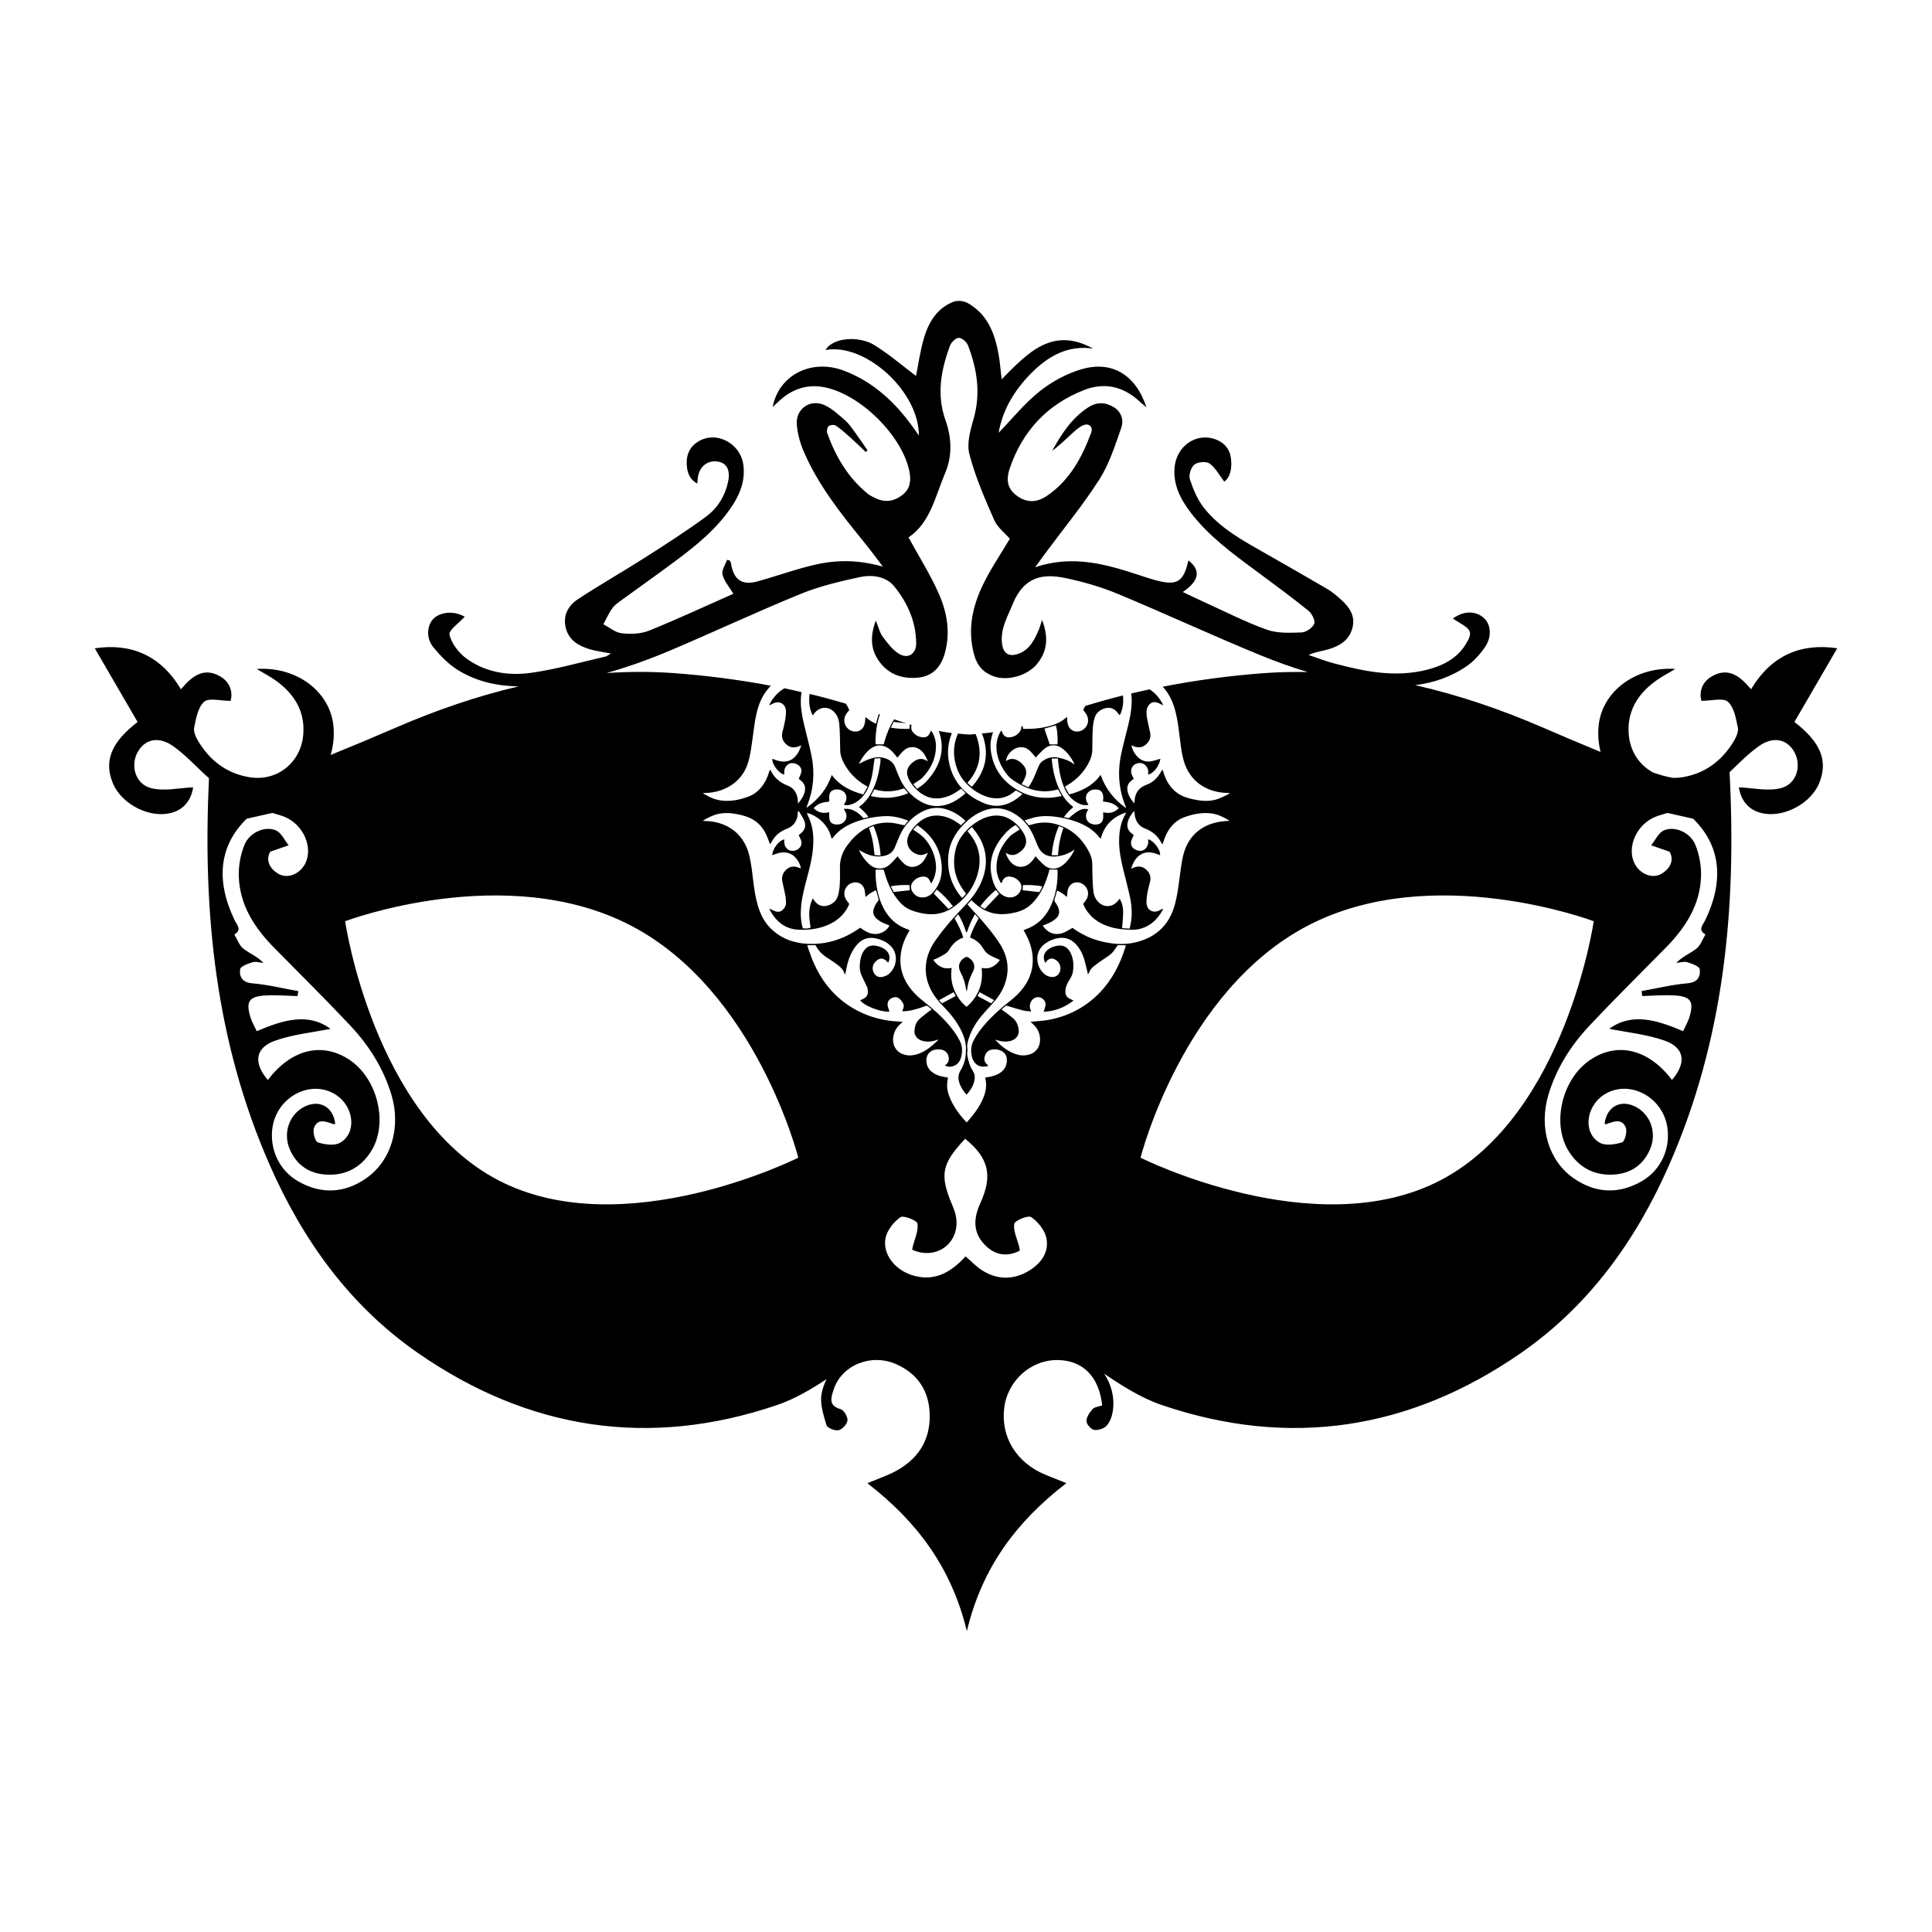 <?xml version="1.0" encoding="utf-8"?>
<!-- Generator: Adobe Illustrator 16.0.0, SVG Export Plug-In . SVG Version: 6.00 Build 0)  -->
<!DOCTYPE svg PUBLIC "-//W3C//DTD SVG 1.1//EN" "http://www.w3.org/Graphics/SVG/1.1/DTD/svg11.dtd">
<svg version="1.1" id="Layer_1" xmlns="http://www.w3.org/2000/svg" xmlns:xlink="http://www.w3.org/1999/xlink" x="0px" y="0px"
	 width="126px" height="126px" viewBox="0 0 126 126" enable-background="new 0 0 126 126" xml:space="preserve">
<path fill-rule="evenodd" clip-rule="evenodd" d="M63.119,62.428c0.289,0.152,0.564,0.479,0.334,0.939
	c-0.143,0.279-0.266,0.566-0.33,0.875c-0.025,0.121-0.043,0.242-0.063,0.363c-0.012,0-0.021,0-0.031,0.002
	c-0.01-0.023-0.023-0.047-0.027-0.07c-0.041-0.402-0.172-0.775-0.357-1.131c-0.084-0.164-0.133-0.334-0.08-0.521
	c0.063-0.225,0.221-0.369,0.422-0.467C63.021,62.4,63.082,62.408,63.119,62.428z M118.635,51.092
	c-0.52,1.248-2.121,2.158-3.49,1.982c-1.006-0.131-1.592-0.773-1.74-1.727c0.889,0.035,1.857,0.268,2.719,0.059
	c1.045-0.25,1.396-1.471,0.898-2.361c-0.469-0.842-1.365-1.051-2.307-0.387c-0.695,0.49-1.299,1.113-1.918,1.705
	c0.467,8.932-0.361,17.459-3.93,25.59c-2.164,4.934-5.227,9.199-9.686,12.293c-7.213,5.002-15.074,6.219-23.406,3.389
	c-1.33-0.453-2.561-1.232-3.766-2.045c0.469,0.691,0.693,1.537,0.57,2.414c-0.049,0.34-0.18,0.721-0.398,0.967
	c-0.176,0.197-0.561,0.322-0.822,0.283c-0.203-0.031-0.5-0.367-0.502-0.57c-0.002-0.266,0.205-0.566,0.396-0.785
	c0.121-0.139,0.383-0.156,0.629-0.244c-0.201-1.885-1.271-2.938-2.896-2.957c-1.77-0.02-3.295,1.357-3.498,3.162
	c-0.217,1.883,0.824,3.551,2.688,4.318c0.379,0.156,0.76,0.305,1.369,0.549c-3.262,2.516-5.494,5.498-6.488,9.648
	c-1.002-4.133-3.232-7.127-6.49-9.645c0.729-0.303,1.223-0.471,1.686-0.703c1.545-0.773,2.42-2.014,2.381-3.77
	c-0.035-1.531-0.773-2.668-2.193-3.293c-1.639-0.721-3.564,0.07-4.074,1.666c-0.162,0.5-0.365,1.043,0.455,1.271
	c0.213,0.057,0.469,0.49,0.449,0.729c-0.023,0.24-0.336,0.59-0.574,0.643c-0.242,0.053-0.744-0.145-0.797-0.328
	c-0.193-0.664-0.441-1.406-0.318-2.051c0.066-0.346,0.18-0.662,0.326-0.951c-1.037,0.68-2.1,1.305-3.236,1.691
	c-8.33,2.83-16.191,1.613-23.406-3.389c-4.459-3.094-7.521-7.359-9.686-12.293c-3.516-8.014-4.373-16.412-3.949-25.201
	c-0.09-0.08-0.182-0.156-0.27-0.238c-0.676-0.635-1.32-1.324-2.074-1.855c-0.941-0.664-1.838-0.455-2.307,0.387
	c-0.498,0.891-0.146,2.111,0.898,2.361c0.861,0.209,1.83-0.023,2.719-0.059c-0.148,0.953-0.734,1.596-1.74,1.727
	c-1.369,0.176-2.971-0.734-3.49-1.982c-0.609-1.465-0.113-2.684,1.607-4.006c-0.926-1.594-1.848-3.184-2.793-4.807
	c2.373-0.348,4.291,0.453,5.621,2.674c0.711-0.854,1.473-1.449,2.527-0.859c0.715,0.4,0.854,1.064,0.713,1.615
	c-0.676,0-1.416-0.217-1.727,0.055c-0.404,0.357-0.527,1.088-0.652,1.684c-0.057,0.273,0.113,0.639,0.275,0.904
	c0.76,1.26,1.857,2.09,3.318,2.334c1.801,0.303,3.363-0.939,3.521-2.766c0.129-1.498-0.557-2.627-1.723-3.488
	c-0.391-0.291-0.832-0.514-1.314-0.803c2.611-0.18,4.799,1.484,5.008,3.73c0.061,0.666-0.01,1.295-0.184,1.877
	c1.424-0.578,2.84-1.17,4.248-1.781c2.627-1.137,5.291-2.055,8.014-2.691c-1.385-0.023-2.732-0.299-3.979-1.076
	c-0.602-0.375-1.127-0.918-1.582-1.473c-0.453-0.551-0.426-1.297-0.092-1.75c0.336-0.455,1.084-0.633,1.768-0.408
	c0.16,0.053,0.311,0.131,0.371,0.158c-0.373,0.416-1.066,0.889-0.998,1.178c0.139,0.576,0.602,1.182,1.098,1.547
	c1.25,0.92,2.76,1.148,4.248,0.936c1.629-0.23,3.227-0.691,4.834-1.059c0.09-0.02,0.168-0.094,0.346-0.197
	c-0.539-0.107-0.98-0.158-1.4-0.285c-0.725-0.221-1.352-0.594-1.545-1.402c-0.191-0.793,0.166-1.438,0.781-1.844
	c1.432-0.947,2.93-1.793,4.377-2.717c1.355-0.865,2.713-1.734,4.006-2.688c0.732-0.541,1.223-1.322,1.422-2.248
	c0.16-0.736-0.055-1.215-0.621-1.326c-0.682-0.137-1.258,0.307-1.348,1.037c-0.014,0.105-0.02,0.213-0.035,0.387
	c-0.561-0.301-0.674-0.801-0.691-1.301c-0.02-0.586,0.201-1.094,0.727-1.424c1.199-0.754,2.813,0.102,2.975,1.563
	c0.109,0.975-0.211,1.82-0.73,2.611c-1,1.521-2.398,2.631-3.836,3.699c-1.086,0.807-2.195,1.588-3.289,2.387
	c-0.242,0.178-0.512,0.348-0.686,0.582c-0.238,0.324-0.4,0.707-0.596,1.064c0.4,0.207,0.785,0.543,1.203,0.586
	c0.582,0.064,1.242,0.043,1.775-0.172c1.887-0.764,3.736-1.625,5.5-2.406c-0.273-0.457-0.604-0.826-0.709-1.252
	c-0.07-0.277,0.184-0.635,0.293-0.957c0.061,0.014,0.123,0.025,0.184,0.039c0.027,0.068,0.07,0.135,0.082,0.207
	c0.16,1.043,0.709,1.434,1.713,1.16c0.932-0.256,1.848-0.572,2.775-0.836c1.459-0.414,3.055-0.785,5.414-0.133
	c-0.471-0.613-0.855-1.135-1.264-1.637c-1.494-1.84-2.969-3.693-3.91-5.893c-0.232-0.545-0.395-1.146-0.441-1.732
	c-0.082-1.027,0.869-1.693,1.813-1.266c0.494,0.227,0.916,0.625,1.332,0.988c0.256,0.223,0.453,0.518,0.656,0.795
	c0.279,0.379,0.539,0.771,0.809,1.16c-0.037,0.039-0.074,0.076-0.113,0.115c-0.336-0.32-0.666-0.648-1.012-0.957
	c-0.305-0.271-0.609-0.543-0.947-0.77c-0.105-0.07-0.361-0.047-0.461,0.037c-0.094,0.08-0.143,0.318-0.098,0.447
	c0.557,1.541,1.361,2.922,2.656,3.969c0.148,0.119,0.33,0.201,0.504,0.285c0.625,0.297,1.207,0.209,1.75-0.215
	c0.514-0.4,0.568-0.939,0.457-1.516c-0.459-2.355-3.262-5.113-5.625-5.521c-1.064-0.184-1.998,0.133-2.803,0.844
	c-0.158,0.141-0.309,0.289-0.496,0.463c0.41-2.105,2.539-3.174,4.662-2.369c1.896,0.721,3.313,2.043,4.479,3.662
	c0.119,0.168,0.238,0.336,0.398,0.561c0.008-2.889-3.502-6.053-6.09-5.574c0.469-0.82,2.186-0.945,3.188-0.32
	c0.969,0.602,1.842,1.355,2.715,2.01c0.15-0.744,0.271-1.635,0.523-2.484c0.303-1.033,0.855-1.941,1.922-2.354
	c0.264-0.102,0.67-0.057,0.92,0.082c1.301,0.723,1.771,1.982,2.021,3.352c0.092,0.506,0.127,1.021,0.199,1.625
	c1.672-1.697,3.301-3.48,5.957-2.006c-1.652-0.24-2.934,0.502-4.037,1.615c-1.086,1.098-1.861,2.381-2.117,3.879
	c0.883-0.912,1.693-1.928,2.686-2.715c0.805-0.637,1.779-1.164,2.764-1.443c1.971-0.561,3.506,0.406,4.189,2.492
	c-0.164-0.137-0.275-0.219-0.375-0.313c-1.063-1.021-2.309-1.35-3.684-0.814c-2.402,0.936-4.021,2.668-4.852,5.105
	c-0.287,0.842-0.105,1.371,0.457,1.789c0.613,0.453,1.268,0.488,1.979,0.002c1.467-1.004,2.273-2.492,2.871-4.109
	c0.143-0.387-0.152-0.652-0.529-0.482c-0.266,0.119-0.496,0.33-0.717,0.531c-0.422,0.385-0.826,0.789-1.299,1.131
	c0.615-1.104,1.289-2.156,2.381-2.852c0.535-0.34,1.096-0.33,1.643,0.01c0.527,0.326,0.652,0.871,0.48,1.357
	c-0.404,1.145-0.779,2.342-1.424,3.352c-1.074,1.68-2.35,3.23-3.541,4.834c-0.186,0.252-0.365,0.504-0.648,0.895
	c2.518-0.854,4.736-0.166,6.953,0.564c0.285,0.094,0.572,0.189,0.861,0.268c1.434,0.395,1.857,0.145,2.184-1.279
	c0.818,0.635,0.717,1.328-0.369,2.059c0.477,0.225,0.908,0.436,1.346,0.635c1.369,0.619,2.713,1.313,4.123,1.818
	c0.695,0.25,1.518,0.213,2.277,0.184c0.297-0.012,0.717-0.299,0.826-0.566c0.082-0.205-0.154-0.67-0.381-0.854
	c-1.121-0.902-2.281-1.758-3.439-2.613c-1.541-1.139-3.09-2.27-4.26-3.816c-0.65-0.859-1.125-1.785-1.027-2.91
	c0.119-1.393,1.402-2.285,2.65-1.842c0.604,0.217,0.961,0.652,1.031,1.285c0.068,0.613-0.039,1.182-0.441,1.482
	c-0.33-0.43-0.57-0.904-0.955-1.182c-0.219-0.156-0.77-0.109-0.994,0.068c-0.223,0.18-0.383,0.688-0.293,0.959
	c0.215,0.658,0.5,1.34,0.926,1.877c1.094,1.375,2.639,2.18,4.135,3.033c1.307,0.748,2.615,1.49,3.912,2.252
	c0.313,0.184,0.594,0.428,0.865,0.67c0.555,0.492,0.969,1.059,0.764,1.857c-0.205,0.805-0.828,1.178-1.555,1.396
	c-0.406,0.121-0.836,0.164-1.305,0.373c0.543,0.182,1.078,0.395,1.631,0.541c2.006,0.535,4.023,0.953,6.105,0.42
	c1.027-0.264,1.943-0.732,2.51-1.654c0.471-0.762,0.371-0.959-0.418-1.418c-0.143-0.082-0.279-0.176-0.42-0.264
	c0.707-0.518,1.504-0.523,2.043-0.018c0.451,0.424,0.51,1.227,0.041,1.9c-0.314,0.449-0.701,0.889-1.148,1.199
	c-1.041,0.725-2.184,1.113-3.396,1.262c2.836,0.639,5.611,1.59,8.344,2.771c1.246,0.539,2.496,1.072,3.752,1.586
	c-0.133-0.525-0.188-1.09-0.131-1.682c0.207-2.246,2.395-3.91,5.006-3.73c-0.48,0.289-0.922,0.512-1.313,0.803
	c-1.168,0.861-1.854,1.99-1.725,3.488c0.096,1.109,0.715,1.996,1.586,2.461c0.428,0.154,0.857,0.275,1.283,0.348
	c0.213,0.008,0.432-0.006,0.652-0.043c1.461-0.244,2.559-1.074,3.32-2.334c0.16-0.266,0.332-0.631,0.273-0.904
	c-0.125-0.596-0.246-1.326-0.652-1.684c-0.311-0.271-1.051-0.055-1.727-0.055c-0.141-0.551-0.002-1.215,0.713-1.615
	c1.055-0.59,1.816,0.006,2.527,0.859c1.33-2.221,3.248-3.021,5.621-2.674c-0.943,1.623-1.867,3.213-2.793,4.807
	C118.748,48.408,119.244,49.627,118.635,51.092z M39.557,43.893c1.439-0.094,2.895-0.102,4.375,0.004
	c2.139,0.156,4.254,0.432,6.342,0.824c-0.377,0.383-0.656,0.855-0.828,1.414c-0.201,0.656-0.271,1.334-0.363,2.01
	c-0.061,0.449-0.119,0.898-0.225,1.338c-0.211,0.898-0.729,1.568-1.582,1.951c-0.412,0.186-0.848,0.277-1.299,0.279
	c-0.049,0-0.1,0.008-0.146,0.012c0.293,0.176,0.582,0.34,0.906,0.422c0.115,0.029,0.234,0.055,0.355,0.068
	c0.594,0.063,1.166-0.057,1.719-0.262c0.385-0.143,0.689-0.395,0.928-0.727c0.184-0.252,0.313-0.531,0.404-0.828
	c0.018-0.061,0.041-0.121,0.07-0.203c0.037,0.049,0.063,0.074,0.078,0.104c0.23,0.453,0.596,0.748,1.066,0.93
	c0.406,0.156,0.611,0.471,0.668,0.893c0.01,0.082,0.012,0.164,0.021,0.285c0.217-0.262,0.387-0.508,0.445-0.813
	c0.055-0.289-0.041-0.521-0.275-0.699c-0.047-0.035-0.09-0.072-0.123-0.096c0.061-0.15,0.119-0.275,0.16-0.408
	s0.01-0.264-0.072-0.377c-0.139-0.191-0.451-0.295-0.664-0.225c-0.219,0.074-0.379,0.316-0.373,0.568
	c0,0.051,0.004,0.104,0.006,0.16c-0.355-0.066-0.83-0.697-0.775-1.031c0.254,0.1,0.51,0.195,0.787,0.182s0.514-0.125,0.703-0.328
	c0.188-0.203,0.305-0.439,0.393-0.732c-0.074,0.027-0.111,0.041-0.146,0.057c-0.301,0.125-0.584,0.107-0.83-0.115
	c-0.246-0.225-0.34-0.506-0.246-0.836c0.025-0.082,0.045-0.164,0.064-0.246c0.08-0.354,0.166-0.705,0.16-1.072
	c-0.01-0.48-0.414-0.727-0.846-0.516c-0.043,0.021-0.082,0.051-0.125,0.072c-0.029,0.014-0.063,0.02-0.123,0.041
	c0.09-0.201,0.191-0.355,0.307-0.502c0.199-0.256,0.426-0.457,0.684-0.604c0.373,0.076,0.744,0.166,1.115,0.25
	c-0.031,0.211-0.047,0.418-0.045,0.627c0.004,0.553,0.117,1.09,0.246,1.625c0.156,0.65,0.334,1.299,0.463,1.955
	c0.215,1.092,0.119,2.162-0.297,3.199c-0.02,0.049-0.035,0.1-0.051,0.148c0.77-0.539,1.342-1.225,1.658-2.148
	c0.525,0.703,1.24,1.047,2.053,1.271c0.096-0.17,0.186-0.332,0.285-0.51c-0.068-0.041-0.111-0.064-0.152-0.088
	c-0.594-0.346-1.055-0.82-1.383-1.424c-0.143-0.264-0.244-0.539-0.252-0.842c-0.008-0.352-0.01-0.701-0.023-1.051
	c-0.006-0.236-0.016-0.471-0.041-0.705c-0.023-0.229-0.088-0.449-0.229-0.641c-0.381-0.521-1.049-0.52-1.418,0
	c-0.018,0.029-0.043,0.055-0.088,0.107c-0.053-0.141-0.107-0.252-0.141-0.371c-0.098-0.34-0.096-0.688-0.061-1.035
	c0.791,0.189,1.576,0.402,2.357,0.631c0.031,0.049,0.07,0.09,0.1,0.141c0.053,0.094,0.092,0.195,0.137,0.289
	c-0.143,0.156-0.264,0.305-0.309,0.5c-0.1,0.42,0.221,0.865,0.65,0.896c0.344,0.023,0.607-0.191,0.67-0.551
	c0.021-0.123,0.029-0.248,0.045-0.393c0.119,0.09,0.219,0.174,0.328,0.242c0.111,0.07,0.229,0.125,0.357,0.193
	c0.053-0.195,0.092-0.365,0.146-0.527c0.016-0.041,0.018-0.074,0.016-0.107c0.029,0.01,0.061,0.02,0.09,0.029
	c-0.201,0.586-0.279,1.197-0.285,1.824c0,0.041,0.012,0.082,0.018,0.123c0.176,0,0.342,0,0.518,0
	c0.014-0.055,0.029-0.105,0.043-0.158c0.146-0.521,0.348-1.02,0.639-1.473c0.264,0.094,0.525,0.178,0.789,0.258
	c-0.273-0.029-0.541-0.061-0.82-0.09c-0.059,0.113-0.123,0.238-0.191,0.375c0.422,0.076,0.816,0.092,1.223,0.076
	c0.006-0.111,0.012-0.201,0.016-0.287c0.039,0.012,0.078,0.025,0.117,0.035c-0.041,0.156-0.031,0.309,0.074,0.447
	c0.162,0.211,0.379,0.334,0.645,0.357c0.23,0.021,0.381-0.068,0.479-0.277c0.021-0.047,0.041-0.096,0.072-0.162
	c0.035,0.049,0.064,0.076,0.084,0.111c0.145,0.27,0.234,0.557,0.238,0.863c0.01,0.838-0.33,1.531-0.904,2.121
	c-0.053,0.055-0.123,0.096-0.188,0.141c-0.127,0.086-0.256,0.17-0.391,0.26c0.055,0.068,0.104,0.121,0.148,0.178
	c0.029,0.037,0.057,0.078,0.094,0.129c0.287-0.18,0.52-0.363,0.713-0.588c0.662-0.77,1.045-1.631,0.855-2.674
	c-0.033-0.178-0.08-0.348-0.141-0.51c0.285,0.049,0.568,0.1,0.852,0.133c-0.244,0.613-0.328,1.266-0.178,1.963
	c0.271,1.271,1.096,2.123,2.27,2.609c0.932,0.387,1.758,0.09,2.479-0.568c0.006-0.006,0.008-0.02,0.016-0.045
	c-0.135-0.07-0.271-0.141-0.416-0.217c-0.064,0.055-0.115,0.096-0.168,0.137c-0.422,0.318-0.893,0.443-1.416,0.35
	c-0.889-0.158-1.859-0.924-2.205-1.793c-0.336-0.842-0.318-1.645,0.012-2.402c0.25,0.023,0.5,0.055,0.75,0.064
	c0.135-0.006,0.27-0.025,0.404-0.035c0.002,0.004,0.004,0.006,0.006,0.01c0.443,1.119,0.326,2.164-0.475,3.098
	c-0.02,0.021-0.035,0.045-0.064,0.08c0.098,0.09,0.189,0.172,0.273,0.248c0.025-0.014,0.031-0.014,0.035-0.02
	c0.816-0.926,1.107-1.975,0.736-3.174c-0.029-0.096-0.07-0.184-0.107-0.277c0.246-0.023,0.49-0.051,0.736-0.084
	c-0.145,0.381-0.199,0.781-0.148,1.189c0.129,1.057,0.662,1.896,1.563,2.473c0.834,0.535,1.752,0.723,2.736,0.561
	c0.104-0.018,0.207-0.039,0.324-0.061c-0.084-0.154-0.158-0.291-0.238-0.434c-0.051,0.014-0.098,0.023-0.145,0.035
	c-0.391,0.1-0.785,0.117-1.184,0.055c-0.561-0.092-1.057-0.328-1.523-0.637c-0.166-0.111-0.322-0.234-0.451-0.391
	c-0.285-0.35-0.5-0.738-0.621-1.174c-0.15-0.537-0.137-1.063,0.123-1.568c0.021-0.039,0.051-0.084,0.082-0.137
	c0.012-0.002,0.023-0.004,0.033-0.006c0.027,0.066,0.051,0.119,0.072,0.166c0.088,0.182,0.23,0.275,0.434,0.264
	c0.273-0.016,0.5-0.133,0.67-0.348c0.09-0.117,0.125-0.24,0.115-0.365c0.031-0.008,0.061-0.014,0.092-0.021
	c0.004,0.057,0.008,0.113,0.012,0.172c0.029,0.004,0.053,0.01,0.076,0.01c0.479,0.012,0.953-0.023,1.422-0.127
	c0.488-0.107,0.951-0.27,1.328-0.617c0.01-0.01,0.033-0.002,0.064-0.002c0,0.088-0.006,0.172,0.002,0.256
	c0.012,0.088,0.031,0.178,0.063,0.262c0.113,0.307,0.412,0.461,0.729,0.385c0.475-0.117,0.709-0.641,0.471-1.072
	c-0.059-0.111-0.145-0.207-0.221-0.316c0.033-0.094,0.082-0.178,0.129-0.264c0.816-0.25,1.637-0.48,2.465-0.686
	c0.033,0.375,0.012,0.746-0.127,1.104c-0.023,0.063-0.035,0.139-0.115,0.174c-0.043-0.061-0.08-0.115-0.121-0.166
	c-0.217-0.277-0.521-0.369-0.855-0.262c-0.318,0.105-0.551,0.311-0.643,0.635c-0.061,0.227-0.102,0.461-0.113,0.693
	c-0.025,0.447-0.025,0.895-0.029,1.34c-0.004,0.33-0.1,0.631-0.256,0.914c-0.324,0.6-0.781,1.07-1.367,1.416
	c-0.051,0.031-0.102,0.061-0.168,0.104c0.1,0.174,0.191,0.338,0.285,0.502c0.33-0.082,0.621-0.191,0.904-0.328
	c0.443-0.217,0.83-0.508,1.145-0.947c0.322,0.938,0.895,1.619,1.646,2.162c0.008-0.029,0.004-0.053-0.004-0.074
	c-0.477-1.141-0.553-2.316-0.287-3.514c0.129-0.59,0.285-1.174,0.43-1.758c0.15-0.619,0.268-1.24,0.234-1.881
	c-0.006-0.08-0.018-0.162-0.027-0.244c0.398-0.094,0.799-0.182,1.199-0.268c0.365,0.232,0.646,0.561,0.861,0.967
	c0.006,0.014,0,0.033,0,0.068c-0.102-0.051-0.188-0.102-0.279-0.141c-0.307-0.129-0.549-0.047-0.703,0.244
	c-0.043,0.082-0.07,0.18-0.076,0.273c-0.006,0.143,0,0.291,0.025,0.432c0.061,0.32,0.133,0.639,0.205,0.955
	c0.074,0.322-0.031,0.586-0.268,0.797c-0.229,0.205-0.496,0.229-0.779,0.125c-0.055-0.018-0.107-0.043-0.168-0.068
	c0.049,0.281,0.217,0.586,0.434,0.785c0.23,0.215,0.508,0.307,0.814,0.262c0.178-0.027,0.352-0.092,0.523-0.139
	c0.037-0.01,0.076-0.016,0.119-0.025c-0.078,0.479-0.477,0.98-0.807,1.018c0.004-0.053,0.012-0.105,0.012-0.156
	c0.01-0.309-0.232-0.584-0.52-0.592c-0.447-0.016-0.717,0.373-0.543,0.787c0.035,0.082,0.078,0.158,0.121,0.242
	c-0.059,0.045-0.111,0.084-0.162,0.125c-0.168,0.137-0.271,0.314-0.262,0.533c0.018,0.365,0.209,0.652,0.449,0.938
	c0.012-0.041,0.02-0.059,0.02-0.074c0.012-0.543,0.242-0.932,0.77-1.127c0.424-0.158,0.738-0.447,0.955-0.848
	c0.023-0.043,0.055-0.084,0.102-0.152c0.049,0.145,0.084,0.258,0.125,0.371c0.291,0.791,0.822,1.322,1.658,1.518
	c0.064,0.016,0.129,0.035,0.193,0.049c0.451,0.1,0.904,0.152,1.363,0.057c0.342-0.07,0.646-0.23,0.953-0.385
	c0.035-0.016,0.064-0.039,0.098-0.061c-0.086-0.025-0.162-0.023-0.238-0.025c-1.088-0.035-2.408-0.598-2.811-2.258
	c-0.145-0.6-0.195-1.215-0.275-1.824c-0.07-0.533-0.154-1.063-0.324-1.576c-0.158-0.48-0.395-0.908-0.725-1.268
	c2.199-0.43,4.428-0.725,6.684-0.889c0.932-0.066,1.852-0.08,2.768-0.066c-1.029-0.307-2.041-0.672-3.041-1.08
	c-3.143-1.285-6.223-2.721-9.357-4.023c-1.104-0.457-2.275-0.795-3.447-1.035c-1.373-0.279-2.645-0.129-3.385,1.688
	c-0.33,0.813-0.793,1.578-0.715,2.51c0.061,0.727,0.453,1,1.135,0.727c0.701-0.281,0.998-0.908,1.273-1.545
	c0.07-0.164,0.113-0.34,0.213-0.637c0.441,1.135,0.346,2.061-0.348,2.891c-0.617,0.74-1.883,1.096-2.766,0.797
	c-0.68-0.229-1.109-0.682-1.307-1.389c-0.467-1.656-0.119-3.211,0.611-4.688c0.492-0.996,1.123-1.922,1.709-2.91
	c-0.32-0.371-0.809-0.734-1.021-1.221c-0.615-1.4-1.232-2.82-1.617-4.293c-0.184-0.703,0.064-1.57,0.277-2.318
	c0.477-1.658,0.223-3.234-0.371-4.785c-0.084-0.219-0.398-0.492-0.598-0.484c-0.203,0.006-0.492,0.291-0.576,0.516
	c-0.582,1.58-0.883,3.191-0.295,4.842c0.414,1.162,0.457,2.344-0.021,3.467c-0.646,1.521-0.967,3.242-2.387,4.189
	c0.691,1.264,1.416,2.408,1.961,3.635c0.557,1.248,0.793,2.592,0.395,3.963c-0.252,0.857-0.779,1.447-1.701,1.545
	c-1.078,0.111-2.004-0.211-2.631-1.15c-0.51-0.768-0.516-1.58-0.158-2.57c0.186,0.449,0.26,0.793,0.451,1.053
	c0.301,0.404,0.625,0.838,1.039,1.102c0.59,0.377,1.146,0.041,1.145-0.664c-0.006-1.41-0.566-2.658-1.432-3.719
	c-0.551-0.676-1.467-0.775-2.277-0.6c-1.295,0.283-2.607,0.592-3.828,1.092c-2.885,1.178-5.707,2.506-8.578,3.719
	C42.301,43.016,40.943,43.502,39.557,43.893z M73.248,59.547c-0.004,0.322-0.043,0.645-0.068,0.984
	c0.158,0.01,0.316,0.02,0.494,0.031c0.033-0.164,0.068-0.309,0.09-0.457c0.088-0.574,0.033-1.146-0.092-1.707
	c-0.135-0.596-0.291-1.184-0.436-1.775c-0.146-0.6-0.258-1.203-0.25-1.824c0.006-0.619,0.115-1.211,0.436-1.752
	c0.004-0.006-0.002-0.02-0.008-0.051c-0.84,0.281-1.396,0.824-1.627,1.705c-0.043-0.039-0.066-0.057-0.084-0.078
	c-0.297-0.396-0.691-0.67-1.133-0.877c-0.463-0.219-0.951-0.35-1.451-0.436c-0.59-0.102-1.176-0.137-1.76,0.027
	c-0.17,0.051-0.34,0.104-0.531,0.162c0.1,0.119,0.178,0.215,0.258,0.313c0.027,0.004,0.033,0.006,0.039,0.006
	c0.074-0.021,0.15-0.043,0.227-0.064c0.467-0.127,0.941-0.152,1.414-0.033c1.064,0.266,1.805,0.932,2.289,1.9
	c0.115,0.229,0.176,0.473,0.18,0.732c0.004,0.324,0.008,0.652,0.02,0.977c0.01,0.26,0.02,0.52,0.049,0.775
	c0.021,0.213,0.09,0.414,0.215,0.59c0.379,0.531,1.057,0.531,1.428,0.002c0.02-0.027,0.045-0.049,0.078-0.084
	C73.199,58.912,73.254,59.227,73.248,59.547z M66.754,60.666c0.053-0.021,0.09-0.041,0.127-0.055
	c0.734-0.256,1.26-0.746,1.604-1.436c0.377-0.76,0.502-1.57,0.49-2.408c0-0.021-0.014-0.041-0.02-0.057c-0.176,0-0.344,0-0.51,0
	c-0.029,0.102-0.053,0.195-0.08,0.289c-0.193,0.641-0.461,1.244-0.902,1.758c-0.313,0.363-0.695,0.613-1.162,0.73
	c-0.449,0.111-0.902,0.172-1.363,0.102c-0.557-0.084-1.018-0.357-1.428-0.734c-0.051-0.047-0.104-0.096-0.16-0.146
	c-0.088,0.096-0.164,0.18-0.252,0.277c0.043,0.049,0.074,0.086,0.107,0.121c0.389,0.436,0.793,0.861,1.164,1.314
	c0.316,0.387,0.627,0.785,0.887,1.211c0.486,0.801,0.596,1.66,0.271,2.557c-0.186,0.514-0.5,0.947-0.869,1.344
	c-0.234,0.252-0.471,0.504-0.688,0.77c-0.33,0.404-0.594,0.852-0.766,1.348c-0.086,0.246-0.156,0.494-0.113,0.762
	c0.014,0.07-0.006,0.143-0.008,0.217c-0.002,0.066-0.006,0.133,0.004,0.197c0.059,0.361,0.16,0.707,0.361,1.016
	c0.084,0.129,0.129,0.275,0.123,0.43c-0.02,0.439-0.236,0.783-0.533,1.117c-0.227-0.246-0.393-0.506-0.484-0.813
	c-0.082-0.275-0.055-0.531,0.1-0.781c0.086-0.137,0.148-0.289,0.207-0.441c0.113-0.297,0.129-0.605,0.137-0.922
	c0.008-0.352-0.072-0.67-0.201-0.984c-0.043-0.105-0.092-0.209-0.145-0.311c-0.289-0.559-0.676-1.043-1.115-1.488
	c-0.316-0.318-0.598-0.662-0.809-1.063c-0.322-0.615-0.434-1.264-0.299-1.947c0.096-0.488,0.307-0.926,0.594-1.328
	c0.59-0.838,1.27-1.598,1.98-2.332c0.338-0.352,0.629-0.732,0.855-1.164c0.262-0.498,0.426-1.025,0.438-1.592
	c0.016-0.734-0.227-1.387-0.66-1.971c-0.078-0.107-0.164-0.207-0.256-0.32c-0.104,0.098-0.195,0.182-0.285,0.268
	c0.033,0.041,0.051,0.064,0.07,0.088c0.711,0.824,0.887,1.764,0.57,2.793c-0.281,0.918-0.867,1.619-1.658,2.152
	c-0.143,0.096-0.307,0.168-0.469,0.232c-0.5,0.197-1.016,0.193-1.533,0.084c-0.25-0.053-0.504-0.125-0.738-0.229
	c-0.387-0.168-0.67-0.469-0.912-0.807c-0.359-0.502-0.588-1.066-0.752-1.656c-0.014-0.053-0.031-0.102-0.045-0.145
	c-0.18,0-0.346,0-0.518,0C57.107,56.76,57.1,56.795,57.1,56.83c0.006,0.719,0.1,1.42,0.377,2.088c0.344,0.822,0.9,1.422,1.764,1.707
	c0.025,0.008,0.047,0.029,0.078,0.051c-0.033,0.059-0.063,0.111-0.092,0.164c-0.275,0.482-0.457,0.998-0.498,1.555
	c-0.061,0.813,0.197,1.521,0.707,2.148c0.225,0.277,0.486,0.52,0.768,0.74c0.596,0.467,1.162,0.963,1.658,1.537
	c0.279,0.32,0.525,0.662,0.721,1.039c0.191,0.365,0.199,0.742,0.088,1.125c-0.031,0.111-0.09,0.225-0.164,0.318
	c-0.199,0.258-0.621,0.344-0.879,0.189c0.031-0.029,0.063-0.057,0.094-0.084c0.123-0.109,0.17-0.244,0.156-0.406
	c-0.025-0.299-0.229-0.52-0.527-0.553c-0.113-0.014-0.23-0.014-0.344,0.006c-0.381,0.064-0.598,0.338-0.59,0.725
	c0.008,0.348,0.166,0.609,0.455,0.797c0.199,0.133,0.42,0.207,0.654,0.25c0.1,0.018,0.199,0.033,0.299,0.051
	c-0.021,0.146-0.047,0.283-0.055,0.42c-0.02,0.365,0.086,0.703,0.236,1.031c0.244,0.531,0.59,0.994,0.984,1.424
	c0.016,0.016,0.039,0.025,0.064,0.043c0.1-0.115,0.197-0.221,0.289-0.332c0.342-0.42,0.639-0.863,0.83-1.375
	c0.105-0.287,0.16-0.58,0.131-0.887c-0.01-0.107-0.033-0.211-0.049-0.309c0.014-0.014,0.02-0.021,0.023-0.021
	c0.035-0.006,0.07-0.01,0.107-0.016c0.313-0.047,0.613-0.125,0.877-0.314c0.275-0.199,0.406-0.473,0.404-0.807
	c0-0.287-0.135-0.496-0.398-0.615c-0.193-0.09-0.396-0.105-0.602-0.064c-0.244,0.051-0.383,0.213-0.445,0.449
	c-0.061,0.225,0,0.402,0.184,0.543c0.021,0.014,0.029,0.045,0.043,0.072c-0.525,0.152-0.932-0.078-1.059-0.596
	c-0.09-0.369-0.07-0.727,0.111-1.072c0.205-0.389,0.461-0.738,0.748-1.066c0.486-0.557,1.039-1.043,1.619-1.498
	c0.346-0.27,0.658-0.568,0.914-0.926c0.398-0.559,0.602-1.176,0.572-1.867c-0.025-0.592-0.211-1.135-0.498-1.648
	C66.826,60.791,66.793,60.734,66.754,60.666z M53.016,55.381c-0.047,0.514-0.164,1.014-0.291,1.51
	c-0.18,0.707-0.393,1.408-0.471,2.137c-0.053,0.508-0.045,1.012,0.104,1.516c0.262,0.021,0.381,0.01,0.508-0.053
	c-0.104-0.631-0.182-1.264,0.143-1.893c0.057,0.078,0.094,0.129,0.133,0.18c0.225,0.293,0.539,0.385,0.885,0.266
	c0.322-0.111,0.543-0.324,0.629-0.648c0.063-0.232,0.1-0.473,0.111-0.713c0.021-0.367,0.018-0.736,0.012-1.105
	c-0.008-0.535,0.158-1.012,0.471-1.436c0.158-0.213,0.328-0.42,0.52-0.602c0.674-0.633,1.469-0.967,2.406-0.875
	c0.266,0.027,0.529,0.104,0.811,0.16c0.072-0.088,0.154-0.188,0.238-0.291c-0.021-0.016-0.035-0.031-0.051-0.037
	c-0.455-0.166-0.924-0.285-1.412-0.271c-0.676,0.021-1.332,0.145-1.965,0.379c-0.588,0.219-1.109,0.533-1.492,1.045
	c-0.014,0.016-0.039,0.021-0.072,0.039c-0.066-0.277-0.17-0.527-0.322-0.754c-0.158-0.232-0.352-0.43-0.58-0.59
	c-0.281-0.195-0.576-0.322-0.713-0.313c0.078,0.186,0.172,0.369,0.238,0.561C53.059,54.174,53.07,54.777,53.016,55.381z
	 M54.086,52.16c-0.002,0.041-0.006,0.08-0.01,0.117c-0.387,0.039-0.746,0.109-1.008,0.434c0.291,0.297,0.627,0.354,1.014,0.262
	c0,0.143-0.008,0.262,0.002,0.381c0.018,0.244,0.158,0.387,0.4,0.412c0.072,0.008,0.145,0.008,0.217-0.002
	c0.445-0.061,0.645-0.506,0.396-0.883c-0.02-0.033-0.035-0.068-0.068-0.135c0.15,0.008,0.273-0.002,0.387,0.023
	c0.375,0.084,0.652,0.328,0.902,0.594c0.111-0.027,0.207-0.051,0.316-0.078c-0.166-0.27-0.387-0.457-0.619-0.66
	c0.035-0.023,0.057-0.035,0.076-0.049c0.363-0.277,0.623-0.639,0.82-1.045c0.244-0.496,0.387-1.025,0.469-1.57
	c0.025-0.164,0.064-0.328,0.037-0.512c-0.133,0.008-0.256,0.014-0.379,0.02c-0.008,0.055-0.014,0.084-0.016,0.113
	c-0.051,0.34-0.086,0.682-0.154,1.018c-0.082,0.404-0.215,0.795-0.447,1.139c-0.24,0.355-0.553,0.621-0.973,0.742
	c-0.133,0.037-0.268,0.049-0.416-0.004c0.029-0.043,0.047-0.072,0.066-0.102c0.143-0.217,0.139-0.49-0.01-0.678
	c-0.148-0.186-0.479-0.266-0.732-0.176c-0.201,0.072-0.285,0.23-0.279,0.529C54.08,52.088,54.086,52.125,54.086,52.16z
	 M59.563,49.689c0.033-0.025,0.068-0.049,0.105-0.07c0.238-0.145,0.484-0.172,0.734-0.025c0.025,0.016,0.051,0.025,0.113,0.055
	c-0.131-0.301-0.254-0.561-0.492-0.74c-0.313-0.242-0.709-0.25-1.021-0.01c-0.137,0.105-0.244,0.248-0.363,0.375
	c-0.035,0.039-0.063,0.084-0.105,0.145c-0.051-0.063-0.092-0.111-0.133-0.162c-0.141-0.182-0.297-0.352-0.494-0.475
	c-0.355-0.221-0.715-0.23-1.068,0.006c-0.271,0.18-0.471,0.432-0.643,0.703c-0.066,0.104-0.123,0.213-0.191,0.328
	c0.227-0.105,0.428-0.215,0.639-0.293c0.313-0.115,0.629-0.193,0.971-0.104c0.369,0.096,0.648,0.275,0.783,0.648
	c0.086,0.244,0.188,0.484,0.295,0.721c0.301,0.656,0.768,1.164,1.402,1.512c0.357,0.193,0.742,0.291,1.15,0.262
	c0.682-0.051,1.229-0.389,1.73-0.836c-0.1-0.102-0.189-0.195-0.285-0.295c-0.059,0.041-0.107,0.074-0.156,0.109
	c-0.23,0.168-0.477,0.309-0.746,0.402c-0.602,0.209-1.176,0.174-1.709-0.197c-0.32-0.223-0.578-0.512-0.77-0.852
	C59.039,50.416,59.125,50.021,59.563,49.689z M60.836,57.436c-0.029,0.055-0.064,0.107-0.113,0.188
	c-0.033-0.076-0.051-0.119-0.07-0.16c-0.104-0.229-0.252-0.318-0.504-0.291c-0.26,0.029-0.469,0.15-0.625,0.357
	c-0.092,0.121-0.129,0.258-0.102,0.41c0.051,0.289,0.326,0.547,0.619,0.582c0.365,0.043,0.645-0.113,0.867-0.387
	c0.426-0.521,0.563-1.145,0.498-1.785c-0.104-1.07-0.654-1.898-1.541-2.502c-0.014-0.008-0.033-0.008-0.064-0.014
	c-0.08,0.09-0.16,0.182-0.246,0.279c0.145,0.096,0.275,0.17,0.393,0.264c0.133,0.104,0.266,0.211,0.375,0.336
	c0.275,0.318,0.475,0.684,0.6,1.086C61.098,56.354,61.1,56.902,60.836,57.436z M60.896,58.273c0.326,0.34,0.641,0.668,0.965,1.006
	c0.086-0.051,0.178-0.105,0.287-0.172c-0.316-0.422-0.658-0.779-1.055-1.096C61.016,58.113,60.953,58.199,60.896,58.273z
	 M62.521,53.705c0.053,0.039,0.105,0.078,0.156,0.115c0.104-0.1,0.197-0.193,0.289-0.283c-0.225-0.236-0.6-0.494-0.941-0.645
	c-0.676-0.301-1.34-0.271-1.982,0.092c-0.605,0.342-1.055,0.838-1.346,1.473c-0.115,0.25-0.221,0.508-0.32,0.766
	c-0.145,0.385-0.439,0.561-0.824,0.615c-0.5,0.072-0.953-0.07-1.381-0.322c-0.047-0.027-0.096-0.055-0.146-0.082
	c0.045,0.125,0.104,0.232,0.17,0.332c0.15,0.242,0.33,0.459,0.551,0.643c0.375,0.311,0.885,0.307,1.232,0.014
	c0.156-0.131,0.291-0.287,0.434-0.434c0.041-0.041,0.076-0.088,0.123-0.146c0.041,0.059,0.068,0.104,0.105,0.143
	c0.117,0.127,0.225,0.27,0.361,0.375c0.293,0.227,0.615,0.23,0.934,0.051c0.299-0.172,0.43-0.469,0.582-0.801
	c-0.088,0.041-0.133,0.066-0.18,0.088c-0.16,0.076-0.324,0.082-0.494,0.027c-0.611-0.203-0.846-0.785-0.545-1.348
	c0.014-0.027,0.029-0.055,0.045-0.08c0.184-0.287,0.404-0.543,0.678-0.746c0.418-0.314,0.885-0.422,1.4-0.334
	C61.83,53.287,62.188,53.469,62.521,53.705z M59.314,57.721c-0.406-0.012-0.805,0-1.223,0.082c0.074,0.141,0.141,0.264,0.197,0.371
	c0.363-0.041,0.703-0.076,1.047-0.115C59.328,57.959,59.322,57.852,59.314,57.721z M57.033,55.768
	c0.135,0.008,0.256,0.016,0.398,0.025c-0.049-0.684-0.197-1.309-0.465-1.924c-0.1,0.043-0.188,0.08-0.297,0.125
	C56.889,54.574,56.984,55.16,57.033,55.768z M58.963,51.412c-0.641,0.232-1.279,0.266-1.939,0.066
	c-0.084,0.156-0.156,0.291-0.234,0.438c0.842,0.193,1.646,0.154,2.443-0.186C59.133,51.615,59.049,51.514,58.963,51.412z
	 M52.445,53.508c-0.078-0.193-0.203-0.367-0.311-0.549c-0.02-0.029-0.055-0.049-0.086-0.076c-0.01,0.021-0.014,0.027-0.014,0.031
	c0,0.018,0,0.037,0,0.055c-0.01,0.523-0.236,0.9-0.738,1.092c-0.438,0.164-0.766,0.451-0.984,0.863
	c-0.023,0.043-0.055,0.08-0.094,0.137c-0.084-0.221-0.148-0.416-0.23-0.6c-0.271-0.596-0.711-1.012-1.34-1.217
	c-0.131-0.043-0.266-0.078-0.4-0.109c-0.463-0.104-0.928-0.158-1.4-0.053c-0.367,0.08-0.693,0.256-1.018,0.447
	c0.09,0.02,0.178,0.016,0.266,0.02c1.059,0.043,2.371,0.594,2.775,2.254c0.125,0.523,0.182,1.057,0.246,1.59
	c0.068,0.545,0.141,1.09,0.293,1.619c0.164,0.564,0.406,1.088,0.826,1.51c0.672,0.678,1.512,0.988,2.443,1.033
	c1.201,0.055,2.301-0.283,3.295-0.965c0.043-0.029,0.088-0.055,0.135-0.084c0.305,0.232,0.621,0.416,1.012,0.408
	c0.365-0.006,0.764-0.254,0.885-0.557c-0.102-0.041-0.201-0.078-0.303-0.121c-0.201-0.084-0.391-0.186-0.551-0.338
	c-0.17-0.162-0.24-0.354-0.178-0.592c0.049-0.191,0.143-0.355,0.264-0.508c0.031-0.039,0.07-0.098,0.063-0.137
	c-0.047-0.197-0.107-0.391-0.166-0.596c-0.266,0.09-0.473,0.252-0.695,0.436c-0.006-0.088-0.004-0.143-0.012-0.195
	c-0.02-0.123-0.029-0.254-0.072-0.371c-0.109-0.295-0.408-0.445-0.719-0.373c-0.475,0.111-0.715,0.639-0.48,1.068
	c0.059,0.109,0.145,0.205,0.229,0.324c-0.037,0.08-0.074,0.176-0.123,0.264c-0.275,0.492-0.686,0.836-1.193,1.07
	c-0.621,0.289-1.289,0.369-1.961,0.348c-0.887-0.029-1.488-0.527-1.902-1.281c-0.01-0.02-0.014-0.041-0.029-0.092
	c0.061,0.025,0.096,0.039,0.131,0.055c0.1,0.043,0.195,0.1,0.297,0.127c0.17,0.045,0.328,0.01,0.451-0.117
	c0.125-0.129,0.213-0.279,0.205-0.467c-0.006-0.121-0.004-0.244-0.025-0.361c-0.064-0.332-0.135-0.662-0.209-0.99
	c-0.072-0.32,0.021-0.588,0.258-0.801c0.232-0.211,0.506-0.24,0.795-0.127c0.049,0.018,0.096,0.035,0.15,0.057
	c-0.029-0.281-0.252-0.654-0.498-0.844c-0.174-0.133-0.371-0.199-0.588-0.203c-0.215-0.004-0.42,0.045-0.617,0.125
	c-0.053,0.02-0.107,0.037-0.168,0.057c0.033-0.436,0.447-0.969,0.787-1.031c0,0.061-0.002,0.119,0,0.178
	c0.01,0.242,0.117,0.43,0.34,0.533c0.195,0.09,0.479,0.02,0.65-0.154c0.166-0.17,0.162-0.367,0.078-0.57
	c-0.035-0.09-0.082-0.172-0.127-0.264c0.031-0.025,0.059-0.049,0.088-0.07C52.494,54.156,52.594,53.877,52.445,53.508z
	 M64.992,56.684c-0.031-0.855,0.313-1.559,0.891-2.162c0.045-0.047,0.104-0.084,0.156-0.121c0.15-0.1,0.301-0.197,0.467-0.309
	c-0.092-0.102-0.174-0.193-0.262-0.293c-0.262,0.152-0.488,0.332-0.682,0.547c-0.705,0.789-1.109,1.678-0.896,2.764
	c0.072,0.359,0.188,0.701,0.418,0.99c0.146,0.186,0.324,0.324,0.551,0.395c0.377,0.117,0.756-0.053,0.922-0.408
	c0.094-0.199,0.074-0.391-0.057-0.563c-0.166-0.217-0.391-0.338-0.664-0.355c-0.213-0.016-0.359,0.08-0.449,0.27
	c-0.025,0.053-0.049,0.105-0.078,0.172c-0.033-0.043-0.059-0.068-0.076-0.1C65.09,57.252,65.002,56.979,64.992,56.684z
	 M63.93,59.109c0.115,0.066,0.207,0.121,0.291,0.17c0.316-0.332,0.623-0.652,0.938-0.982c-0.063-0.074-0.135-0.16-0.213-0.254
	C64.561,58.361,64.227,58.709,63.93,59.109z M63.262,61.141c0.127-0.449,0.346-0.852,0.564-1.254c-0.08-0.09-0.15-0.168-0.242-0.27
	c-0.078,0.148-0.15,0.271-0.211,0.4c-0.063,0.131-0.113,0.268-0.174,0.398c-0.059,0.125-0.066,0.273-0.176,0.412
	c-0.143-0.43-0.291-0.826-0.535-1.203c-0.088,0.102-0.16,0.186-0.234,0.27c0.232,0.408,0.439,0.807,0.566,1.252
	c-0.434,0.145-0.715,0.445-0.936,0.82c-0.051,0.086-0.129,0.166-0.213,0.221c-0.16,0.105-0.332,0.195-0.502,0.283
	c-0.094,0.049-0.195,0.082-0.301,0.127c0.131,0.207,0.297,0.359,0.508,0.463c0.213,0.105,0.436,0.115,0.688,0.066
	c-0.066,0.502-0.02,0.967,0.158,1.412c0.178,0.443,0.445,0.82,0.816,1.125c0.281-0.23,0.492-0.492,0.66-0.791
	c0.301-0.537,0.396-1.115,0.322-1.744c0.535,0.104,0.902-0.117,1.189-0.523c-0.203-0.094-0.396-0.176-0.584-0.271
	c-0.215-0.109-0.385-0.264-0.504-0.479c-0.139-0.246-0.34-0.441-0.584-0.586C63.455,61.219,63.359,61.184,63.262,61.141z
	 M63.885,64.707c-0.047,0.09-0.086,0.168-0.131,0.254c0.307,0.162,0.6,0.316,0.896,0.475c0.061-0.068,0.115-0.131,0.184-0.209
	C64.504,65.047,64.197,64.879,63.885,64.707z M62.197,64.707c-0.322,0.176-0.627,0.344-0.951,0.521
	c0.068,0.076,0.125,0.141,0.184,0.207c0.305-0.162,0.598-0.316,0.896-0.475C62.281,64.871,62.244,64.797,62.197,64.707z
	 M67.781,58.182c0.068-0.117,0.154-0.229,0.182-0.379c-0.42-0.074-0.83-0.1-1.25-0.078c-0.008,0.121-0.014,0.227-0.021,0.332
	C67.064,58.1,67.42,58.141,67.781,58.182z M69.361,56.383c0.279-0.23,0.48-0.523,0.656-0.836c0.018-0.031,0.027-0.068,0.053-0.133
	c-0.051,0.031-0.07,0.043-0.09,0.057c-0.344,0.229-0.725,0.352-1.135,0.387c-0.557,0.047-0.961-0.195-1.172-0.705
	c-0.098-0.234-0.188-0.473-0.295-0.703c-0.277-0.602-0.697-1.082-1.273-1.416c-0.676-0.389-1.371-0.424-2.084-0.109
	c-0.527,0.234-0.963,0.596-1.344,1.023c-0.523,0.588-0.82,1.273-0.846,2.066c-0.029,0.891,0.232,1.688,0.779,2.393
	c0.043,0.055,0.094,0.104,0.146,0.162c0.09-0.102,0.164-0.188,0.252-0.285c-0.033-0.041-0.057-0.068-0.078-0.098
	c-0.66-0.846-0.855-1.795-0.596-2.83c0.277-1.117,1.438-1.941,2.184-2.111c0.535-0.123,1.033-0.051,1.484,0.268
	c0.311,0.217,0.561,0.496,0.752,0.822c0.328,0.559,0.16,1.002-0.379,1.326c-0.004,0.002-0.01,0.006-0.016,0.008
	c-0.223,0.121-0.449,0.127-0.674,0.002c-0.027-0.016-0.057-0.027-0.1-0.049c0.076,0.254,0.24,0.525,0.4,0.676
	c0.289,0.27,0.703,0.313,1.037,0.104c0.166-0.105,0.297-0.246,0.41-0.404c0.033-0.049,0.066-0.096,0.109-0.158
	c0.051,0.063,0.084,0.113,0.125,0.154c0.152,0.154,0.297,0.32,0.465,0.455c0.205,0.166,0.447,0.232,0.715,0.189
	C69.045,56.604,69.211,56.508,69.361,56.383z M68.998,55.775c0.041-0.623,0.146-1.209,0.357-1.783
	c-0.107-0.043-0.197-0.078-0.297-0.119c-0.268,0.617-0.41,1.238-0.467,1.902C68.732,55.775,68.854,55.775,68.998,55.775z
	 M69.992,52.637c-0.111,0.104-0.221,0.195-0.32,0.299c-0.098,0.104-0.184,0.219-0.291,0.348c0.131,0.029,0.229,0.055,0.32,0.076
	c0.625-0.551,0.939-0.693,1.281-0.568c-0.025,0.041-0.049,0.08-0.074,0.119c-0.125,0.209-0.107,0.484,0.041,0.662
	c0.152,0.182,0.49,0.256,0.734,0.16c0.189-0.072,0.275-0.24,0.268-0.523c0-0.037-0.006-0.072-0.006-0.107
	c-0.002-0.041,0-0.078,0-0.127c0.389,0.088,0.729,0.037,1.012-0.266c-0.27-0.332-0.643-0.395-1.021-0.438
	c0.006-0.086,0.014-0.158,0.016-0.229c0.008-0.406-0.191-0.592-0.596-0.551c-0.029,0.002-0.059,0.008-0.088,0.014
	c-0.396,0.092-0.566,0.5-0.355,0.85c0.023,0.037,0.047,0.076,0.078,0.131c-0.061,0.01-0.1,0.021-0.141,0.021
	c-0.238,0.016-0.449-0.068-0.648-0.191c-0.385-0.236-0.643-0.576-0.814-0.988c-0.176-0.422-0.275-0.861-0.334-1.311
	c-0.023-0.18-0.041-0.357-0.064-0.549c-0.137,0-0.26,0-0.385,0c-0.006,0.023-0.014,0.039-0.012,0.055
	c0.063,0.666,0.201,1.311,0.482,1.922c0.203,0.445,0.475,0.84,0.871,1.137C69.965,52.596,69.975,52.617,69.992,52.637z
	 M66.895,50.592c-0.039,0.131-0.107,0.254-0.166,0.379c-0.025,0.053-0.063,0.1-0.105,0.172c0.156,0.07,0.301,0.133,0.445,0.197
	c0.188-0.252,0.311-0.514,0.424-0.781c0.084-0.201,0.158-0.406,0.25-0.6c0.053-0.107,0.117-0.223,0.209-0.293
	c0.303-0.232,0.65-0.338,1.035-0.262c0.361,0.07,0.713,0.182,1.018,0.402c0.014,0.008,0.033,0.008,0.076,0.02
	c-0.227-0.416-0.465-0.789-0.846-1.045c-0.354-0.238-0.732-0.24-1.08,0.02c-0.186,0.139-0.338,0.324-0.504,0.488
	c-0.035,0.037-0.068,0.078-0.1,0.115c-0.123-0.146-0.229-0.287-0.352-0.408c-0.158-0.156-0.348-0.262-0.578-0.268
	c-0.473-0.014-0.951,0.408-1.018,0.906c0.035-0.02,0.066-0.039,0.098-0.055c0.201-0.105,0.404-0.111,0.609-0.014
	c0.186,0.086,0.336,0.213,0.459,0.373C66.92,50.135,66.959,50.357,66.895,50.592z M68.459,48.545c0.174,0,0.34,0,0.502,0
	c0.043-0.365-0.016-1.041-0.104-1.238c-0.248,0.072-0.496,0.143-0.744,0.213C68.229,47.865,68.346,48.209,68.459,48.545z
	 M25.533,71.416c-0.52-1.744-1.47-3.232-2.693-4.537c-1.606-1.708-3.273-3.358-4.922-5.027c-1.306-1.321-2.297-2.816-2.345-4.735
	c-0.017-0.674,0.117-1.396,0.37-2.019c0.324-0.8,1.331-1.253,2.052-0.943c0.353,0.15,0.558,0.638,0.831,0.973
	c-0.32,0.111-0.642,0.223-1.2,0.418c-0.264,0.439-0.163,1.025,0.527,1.44c0.588,0.354,1.407,0.02,1.752-0.663
	c0.534-1.052-0.114-2.54-1.339-3.048c-0.26-0.107-0.537-0.172-0.807-0.258c-0.559,0.127-1.115,0.253-1.672,0.379
	c-1.776,1.737-2.047,3.992-0.787,6.615c0.154,0.317,0.507,0.63-0.016,0.933c0.191,0.315,0.316,0.712,0.588,0.925
	c0.406,0.318,0.914,0.506,1.314,0.934c-0.237-0.022-0.494-0.113-0.706-0.05c-0.307,0.092-0.795,0.269-0.821,0.459
	c-0.061,0.477,0.122,0.861,0.79,0.917c1.009,0.087,2.003,0.333,3.005,0.511c-0.017,0.107-0.033,0.216-0.049,0.322
	c-0.689-0.019-1.379-0.079-2.065-0.042c-1.11,0.061-1.325,0.393-1,1.445c0.094,0.293,0.256,0.564,0.404,0.886
	c1.683-0.712,3.326-1.242,4.812-0.153c-1.146,0.233-2.422,0.354-3.598,0.767c-1.327,0.464-1.447,1.454-0.489,2.57
	c1.517-2.01,3.557-2.51,5.338-1.306c1.827,1.234,2.521,4.122,1.413,5.925c-0.676,1.096-1.682,1.628-2.956,1.551
	c-1.097-0.068-1.918-0.615-2.364-1.647c-0.475-1.101-0.011-2.348,1.033-2.82c0.957-0.43,1.813,0.085,1.929,1.16
	c-0.027,0.008-0.061,0.031-0.083,0.023c-0.479-0.154-1.032-0.428-1.297,0.217c-0.107,0.261,0.064,0.907,0.24,0.964
	c0.453,0.146,1.084,0.239,1.456,0.027c1.096-0.622,0.924-2.327-0.241-3.109c-1.593-1.067-3.842,0.058-4.162,2.079
	c-0.224,1.414,0.422,2.837,1.691,3.555c1.488,0.843,2.985,0.774,4.395-0.195C25.525,75.713,26.158,73.52,25.533,71.416z
	 M52.063,75.502c0,0-2.744-10.873-10.906-15.133c-8.16-4.258-18.648-0.289-18.648-0.289s1.826,12.633,9.988,16.891
	S52.063,75.502,52.063,75.502z M58.699,66.629c0.047,0.002,0.096,0.01,0.178,0.018c-0.063,0.055-0.094,0.082-0.127,0.109
	c-0.256,0.211-0.416,0.48-0.482,0.807c-0.105,0.512,0.121,0.979,0.57,1.168c0.203,0.086,0.418,0.121,0.639,0.094
	c0.725-0.094,1.242-0.539,1.736-1.023c-0.068,0.006-0.129,0.025-0.189,0.045c-0.307,0.1-0.617,0.121-0.926,0.014
	c-0.303-0.104-0.48-0.35-0.459-0.643c0.021-0.281,0.102-0.553,0.316-0.75c0.199-0.184,0.422-0.344,0.633-0.512
	c0.051-0.041,0.105-0.074,0.174-0.123c-0.084-0.072-0.158-0.133-0.229-0.195c-0.055-0.053-0.107-0.057-0.18-0.027
	c-0.135,0.053-0.271,0.1-0.41,0.143c-0.324,0.1-0.648,0.186-0.99,0.199c-0.037,0.002-0.074-0.01-0.115-0.018
	c0.133-0.252,0.137-0.389,0.008-0.588c-0.055-0.084-0.127-0.16-0.203-0.227c-0.115-0.098-0.25-0.111-0.393-0.064
	c-0.301,0.1-0.42,0.314-0.342,0.619c0.018,0.064,0.047,0.125,0.066,0.188c0.012,0.037,0.018,0.074,0.027,0.113
	c-0.594,0.035-1.664-0.387-1.902-0.746c0.063-0.025,0.123-0.049,0.184-0.076c0.232-0.109,0.334-0.283,0.316-0.537
	c-0.008-0.076-0.016-0.16-0.045-0.23c-0.08-0.188-0.176-0.369-0.262-0.555c-0.059-0.123-0.129-0.248-0.166-0.379
	c-0.066-0.234-0.068-0.477-0.035-0.719c0.031-0.246,0.094-0.486,0.23-0.699c0.182-0.279,0.434-0.412,0.77-0.361
	c0.203,0.033,0.398,0.096,0.574,0.209c0.119,0.076,0.221,0.172,0.281,0.301c0.092,0.195,0.082,0.391-0.016,0.602
	c-0.045-0.041-0.072-0.064-0.096-0.09c-0.223-0.23-0.445-0.24-0.682-0.029c-0.051,0.045-0.096,0.094-0.135,0.146
	c-0.139,0.195-0.137,0.479,0.004,0.684c0.123,0.186,0.324,0.27,0.57,0.205c0.125-0.031,0.256-0.086,0.357-0.166
	c0.512-0.398,0.744-1.359,0.031-1.943c-0.256-0.213-0.557-0.336-0.881-0.398c-0.441-0.09-0.83,0.021-1.143,0.346
	c-0.137,0.143-0.254,0.307-0.354,0.479c-0.234,0.406-0.355,0.855-0.434,1.316c-0.012,0.063-0.023,0.125-0.037,0.203
	c-0.033-0.029-0.055-0.037-0.059-0.051c-0.07-0.23-0.227-0.398-0.412-0.537c-0.211-0.16-0.428-0.314-0.654-0.453
	c-0.344-0.209-0.623-0.477-0.807-0.836c-0.004-0.01-0.018-0.014-0.025-0.02c-0.17,0-0.338,0-0.521,0
	c0.016,0.063,0.023,0.115,0.043,0.164c0.123,0.334,0.232,0.676,0.375,0.998c0.484,1.094,1.189,2.016,2.178,2.703
	C56.287,66.223,57.443,66.58,58.699,66.629z M68.24,80.73c-0.109-0.512-0.547-1.049-0.988-1.354
	c-0.195-0.137-1.072,0.223-1.105,0.439c-0.074,0.473,0.197,0.998,0.324,1.504c0.018,0.064,0.021,0.131,0.037,0.246
	c-0.877,0.447-1.66,0.281-2.314-0.416c-0.766-0.813-0.695-1.727-0.256-2.691c0.822-1.807,0.537-2.949-0.994-4.189
	c-1.539,1.635-1.674,2.348-0.846,4.309c0.123,0.295,0.24,0.607,0.273,0.922c0.166,1.645-1.361,2.697-2.883,2.002
	c0.012-0.064,0.023-0.131,0.039-0.195c0.123-0.506,0.383-1.035,0.307-1.51c-0.033-0.209-0.918-0.553-1.115-0.412
	c-0.436,0.309-0.869,0.852-0.969,1.365c-0.199,1.039,0.604,2.053,1.723,2.41c1.467,0.469,2.563-0.197,3.498-1.223
	c0.383,0.326,0.703,0.678,1.092,0.92c1,0.621,2.045,0.627,3.051,0.014C67.9,82.389,68.439,81.66,68.24,80.73z M73.42,61.641
	c-0.182,0-0.355,0-0.525,0c-0.35,0.537-0.385,0.564-0.943,0.93c-0.213,0.139-0.416,0.289-0.615,0.445
	c-0.146,0.117-0.264,0.264-0.326,0.447c-0.008,0.023-0.033,0.041-0.061,0.072c-0.018-0.08-0.027-0.139-0.043-0.197
	c-0.072-0.291-0.137-0.588-0.229-0.873c-0.105-0.324-0.268-0.621-0.5-0.875c-0.297-0.324-0.666-0.475-1.105-0.416
	c-0.303,0.039-0.584,0.146-0.84,0.314c-0.816,0.531-0.678,1.504-0.178,1.984c0.145,0.139,0.314,0.223,0.514,0.244
	c0.244,0.027,0.453-0.1,0.547-0.328c0.139-0.344-0.045-0.73-0.398-0.85c-0.154-0.053-0.287-0.018-0.402,0.086
	c-0.047,0.045-0.082,0.102-0.141,0.172c-0.16-0.291-0.127-0.563,0.068-0.771c0.168-0.18,0.381-0.27,0.615-0.326
	c0.441-0.107,0.754,0.033,0.959,0.438c0.191,0.381,0.217,0.787,0.162,1.201c-0.027,0.188-0.1,0.357-0.203,0.518
	c-0.148,0.229-0.275,0.471-0.293,0.75c-0.016,0.289,0.09,0.453,0.357,0.566c0.047,0.02,0.096,0.041,0.176,0.076
	c-0.584,0.463-1.217,0.705-1.959,0.738c0.033-0.078,0.057-0.127,0.068-0.178c0.025-0.104,0.063-0.211,0.063-0.316
	c0.004-0.291-0.33-0.529-0.611-0.447c-0.342,0.098-0.521,0.533-0.35,0.844c0.006,0.014,0.004,0.033,0.006,0.078
	c-0.186-0.023-0.369-0.031-0.541-0.074c-0.32-0.08-0.637-0.184-0.955-0.279c-0.057-0.018-0.109-0.047-0.166,0.004
	c-0.08,0.07-0.162,0.137-0.254,0.215c0.068,0.049,0.117,0.08,0.164,0.117c0.197,0.148,0.396,0.295,0.586,0.455
	c0.227,0.193,0.332,0.457,0.369,0.744c0.051,0.381-0.188,0.67-0.598,0.754c-0.273,0.055-0.541,0.025-0.803-0.063
	c-0.047-0.016-0.092-0.027-0.139-0.039c0.418,0.449,0.877,0.822,1.475,0.982c0.201,0.057,0.404,0.063,0.611,0.025
	c0.523-0.09,0.852-0.479,0.848-1.01c0-0.412-0.168-0.746-0.471-1.02c-0.041-0.037-0.084-0.074-0.152-0.135
	c0.074-0.008,0.107-0.014,0.141-0.016c0.33-0.035,0.664-0.047,0.99-0.105c1.309-0.234,2.441-0.814,3.371-1.771
	c0.824-0.852,1.348-1.875,1.691-3C73.41,61.719,73.412,61.684,73.42,61.641z M74.066,61.455c1.336-0.322,2.193-1.135,2.557-2.465
	c0.148-0.541,0.221-1.098,0.295-1.654c0.064-0.479,0.119-0.959,0.219-1.43c0.279-1.313,1.15-2.123,2.475-2.326
	c0.193-0.029,0.391-0.033,0.586-0.049c-0.182-0.117-0.373-0.213-0.568-0.303c-0.223-0.1-0.453-0.164-0.695-0.186
	c-0.604-0.059-1.18,0.059-1.736,0.27c-0.377,0.143-0.676,0.396-0.91,0.721c-0.186,0.258-0.313,0.545-0.408,0.846
	c-0.018,0.053-0.035,0.107-0.063,0.188c-0.037-0.049-0.061-0.066-0.072-0.092c-0.234-0.467-0.607-0.766-1.092-0.951
	c-0.361-0.139-0.561-0.424-0.637-0.799c-0.021-0.107-0.027-0.219-0.041-0.336c-0.201,0.191-0.375,0.494-0.43,0.732
	c-0.074,0.311,0.021,0.557,0.273,0.748c0.041,0.031,0.082,0.064,0.119,0.092c-0.055,0.129-0.113,0.242-0.152,0.359
	c-0.047,0.145-0.035,0.287,0.055,0.416c0.139,0.197,0.461,0.307,0.678,0.23c0.229-0.08,0.389-0.348,0.365-0.609
	c-0.002-0.039-0.006-0.078-0.008-0.121c0.365,0.084,0.826,0.695,0.781,1.037c-0.383-0.152-0.77-0.281-1.172-0.088
	c-0.398,0.191-0.582,0.545-0.719,0.975c0.066-0.029,0.1-0.043,0.133-0.059c0.301-0.131,0.594-0.121,0.844,0.105
	c0.248,0.223,0.344,0.504,0.252,0.836c-0.018,0.063-0.035,0.127-0.051,0.191c-0.092,0.375-0.186,0.752-0.172,1.143
	c0.014,0.465,0.4,0.705,0.822,0.51c0.049-0.021,0.094-0.051,0.143-0.076c0.027-0.014,0.059-0.023,0.088-0.035
	c0.01,0.01,0.02,0.018,0.027,0.025c-0.055,0.096-0.107,0.195-0.17,0.289c-0.346,0.525-0.811,0.885-1.438,1.014
	c-0.27,0.055-0.541,0.035-0.813,0.02c-0.369-0.021-0.732-0.072-1.084-0.186c-0.648-0.205-1.186-0.564-1.545-1.156
	c-0.064-0.105-0.111-0.225-0.162-0.324c0.088-0.121,0.172-0.219,0.23-0.328c0.207-0.383,0.047-0.842-0.346-1.021
	c-0.363-0.168-0.754,0-0.871,0.381c-0.035,0.113-0.037,0.236-0.055,0.355c-0.006,0.043-0.012,0.086-0.02,0.152
	c-0.207-0.172-0.396-0.328-0.643-0.41c-0.053,0.191-0.096,0.373-0.154,0.549c-0.031,0.088-0.012,0.143,0.039,0.213
	c0.072,0.098,0.139,0.201,0.184,0.311c0.143,0.342,0.074,0.586-0.217,0.814c-0.188,0.146-0.4,0.244-0.623,0.328
	c-0.053,0.02-0.105,0.041-0.162,0.064c0.342,0.52,0.871,0.678,1.398,0.449c0.182-0.08,0.348-0.189,0.541-0.299
	c0.039,0.027,0.084,0.057,0.129,0.086c0.502,0.346,1.045,0.607,1.633,0.762C72.484,61.57,73.27,61.646,74.066,61.455z
	 M103.939,60.08c0,0-10.488-3.969-18.65,0.289c-8.162,4.26-10.906,15.133-10.906,15.133s11.406,5.727,19.568,1.469
	C102.111,72.713,103.939,60.08,103.939,60.08z M111.211,60.011c1.26-2.623,0.989-4.878-0.787-6.615
	c-0.557-0.126-1.113-0.252-1.672-0.379c-0.27,0.086-0.547,0.15-0.807,0.258c-1.225,0.508-1.873,1.996-1.339,3.048
	c0.345,0.683,1.164,1.017,1.752,0.663c0.69-0.415,0.791-1.001,0.527-1.44c-0.559-0.195-0.88-0.307-1.2-0.418
	c0.273-0.335,0.479-0.822,0.831-0.973c0.721-0.31,1.728,0.144,2.052,0.943c0.253,0.623,0.387,1.345,0.37,2.019
	c-0.048,1.919-1.039,3.414-2.345,4.735c-1.648,1.669-3.315,3.319-4.922,5.027c-1.224,1.305-2.174,2.793-2.693,4.537
	c-0.625,2.104,0.008,4.297,1.672,5.44c1.409,0.97,2.906,1.038,4.395,0.195c1.27-0.718,1.915-2.141,1.691-3.555
	c-0.32-2.021-2.569-3.146-4.162-2.079c-1.165,0.782-1.337,2.487-0.241,3.109c0.372,0.212,1.003,0.118,1.456-0.027
	c0.176-0.057,0.348-0.703,0.24-0.964c-0.265-0.645-0.818-0.371-1.297-0.217c-0.022,0.008-0.056-0.016-0.083-0.023
	c0.116-1.075,0.972-1.59,1.929-1.16c1.044,0.473,1.508,1.72,1.033,2.82c-0.446,1.032-1.268,1.579-2.364,1.647
	c-1.274,0.077-2.28-0.455-2.956-1.551c-1.107-1.803-0.414-4.69,1.413-5.925c1.781-1.204,3.821-0.704,5.338,1.306
	c0.958-1.116,0.838-2.106-0.489-2.57c-1.176-0.412-2.452-0.533-3.598-0.767c1.485-1.089,3.129-0.559,4.812,0.153
	c0.148-0.321,0.311-0.593,0.404-0.886c0.325-1.053,0.11-1.385-1-1.445c-0.687-0.037-1.376,0.023-2.065,0.042
	c-0.016-0.106-0.032-0.215-0.049-0.322c1.002-0.178,1.996-0.424,3.005-0.511c0.668-0.056,0.851-0.44,0.79-0.917
	c-0.026-0.19-0.515-0.367-0.821-0.459c-0.212-0.063-0.469,0.027-0.706,0.05c0.4-0.428,0.908-0.615,1.314-0.934
	c0.271-0.213,0.396-0.609,0.588-0.925C110.704,60.641,111.057,60.328,111.211,60.011z"/>
</svg>
